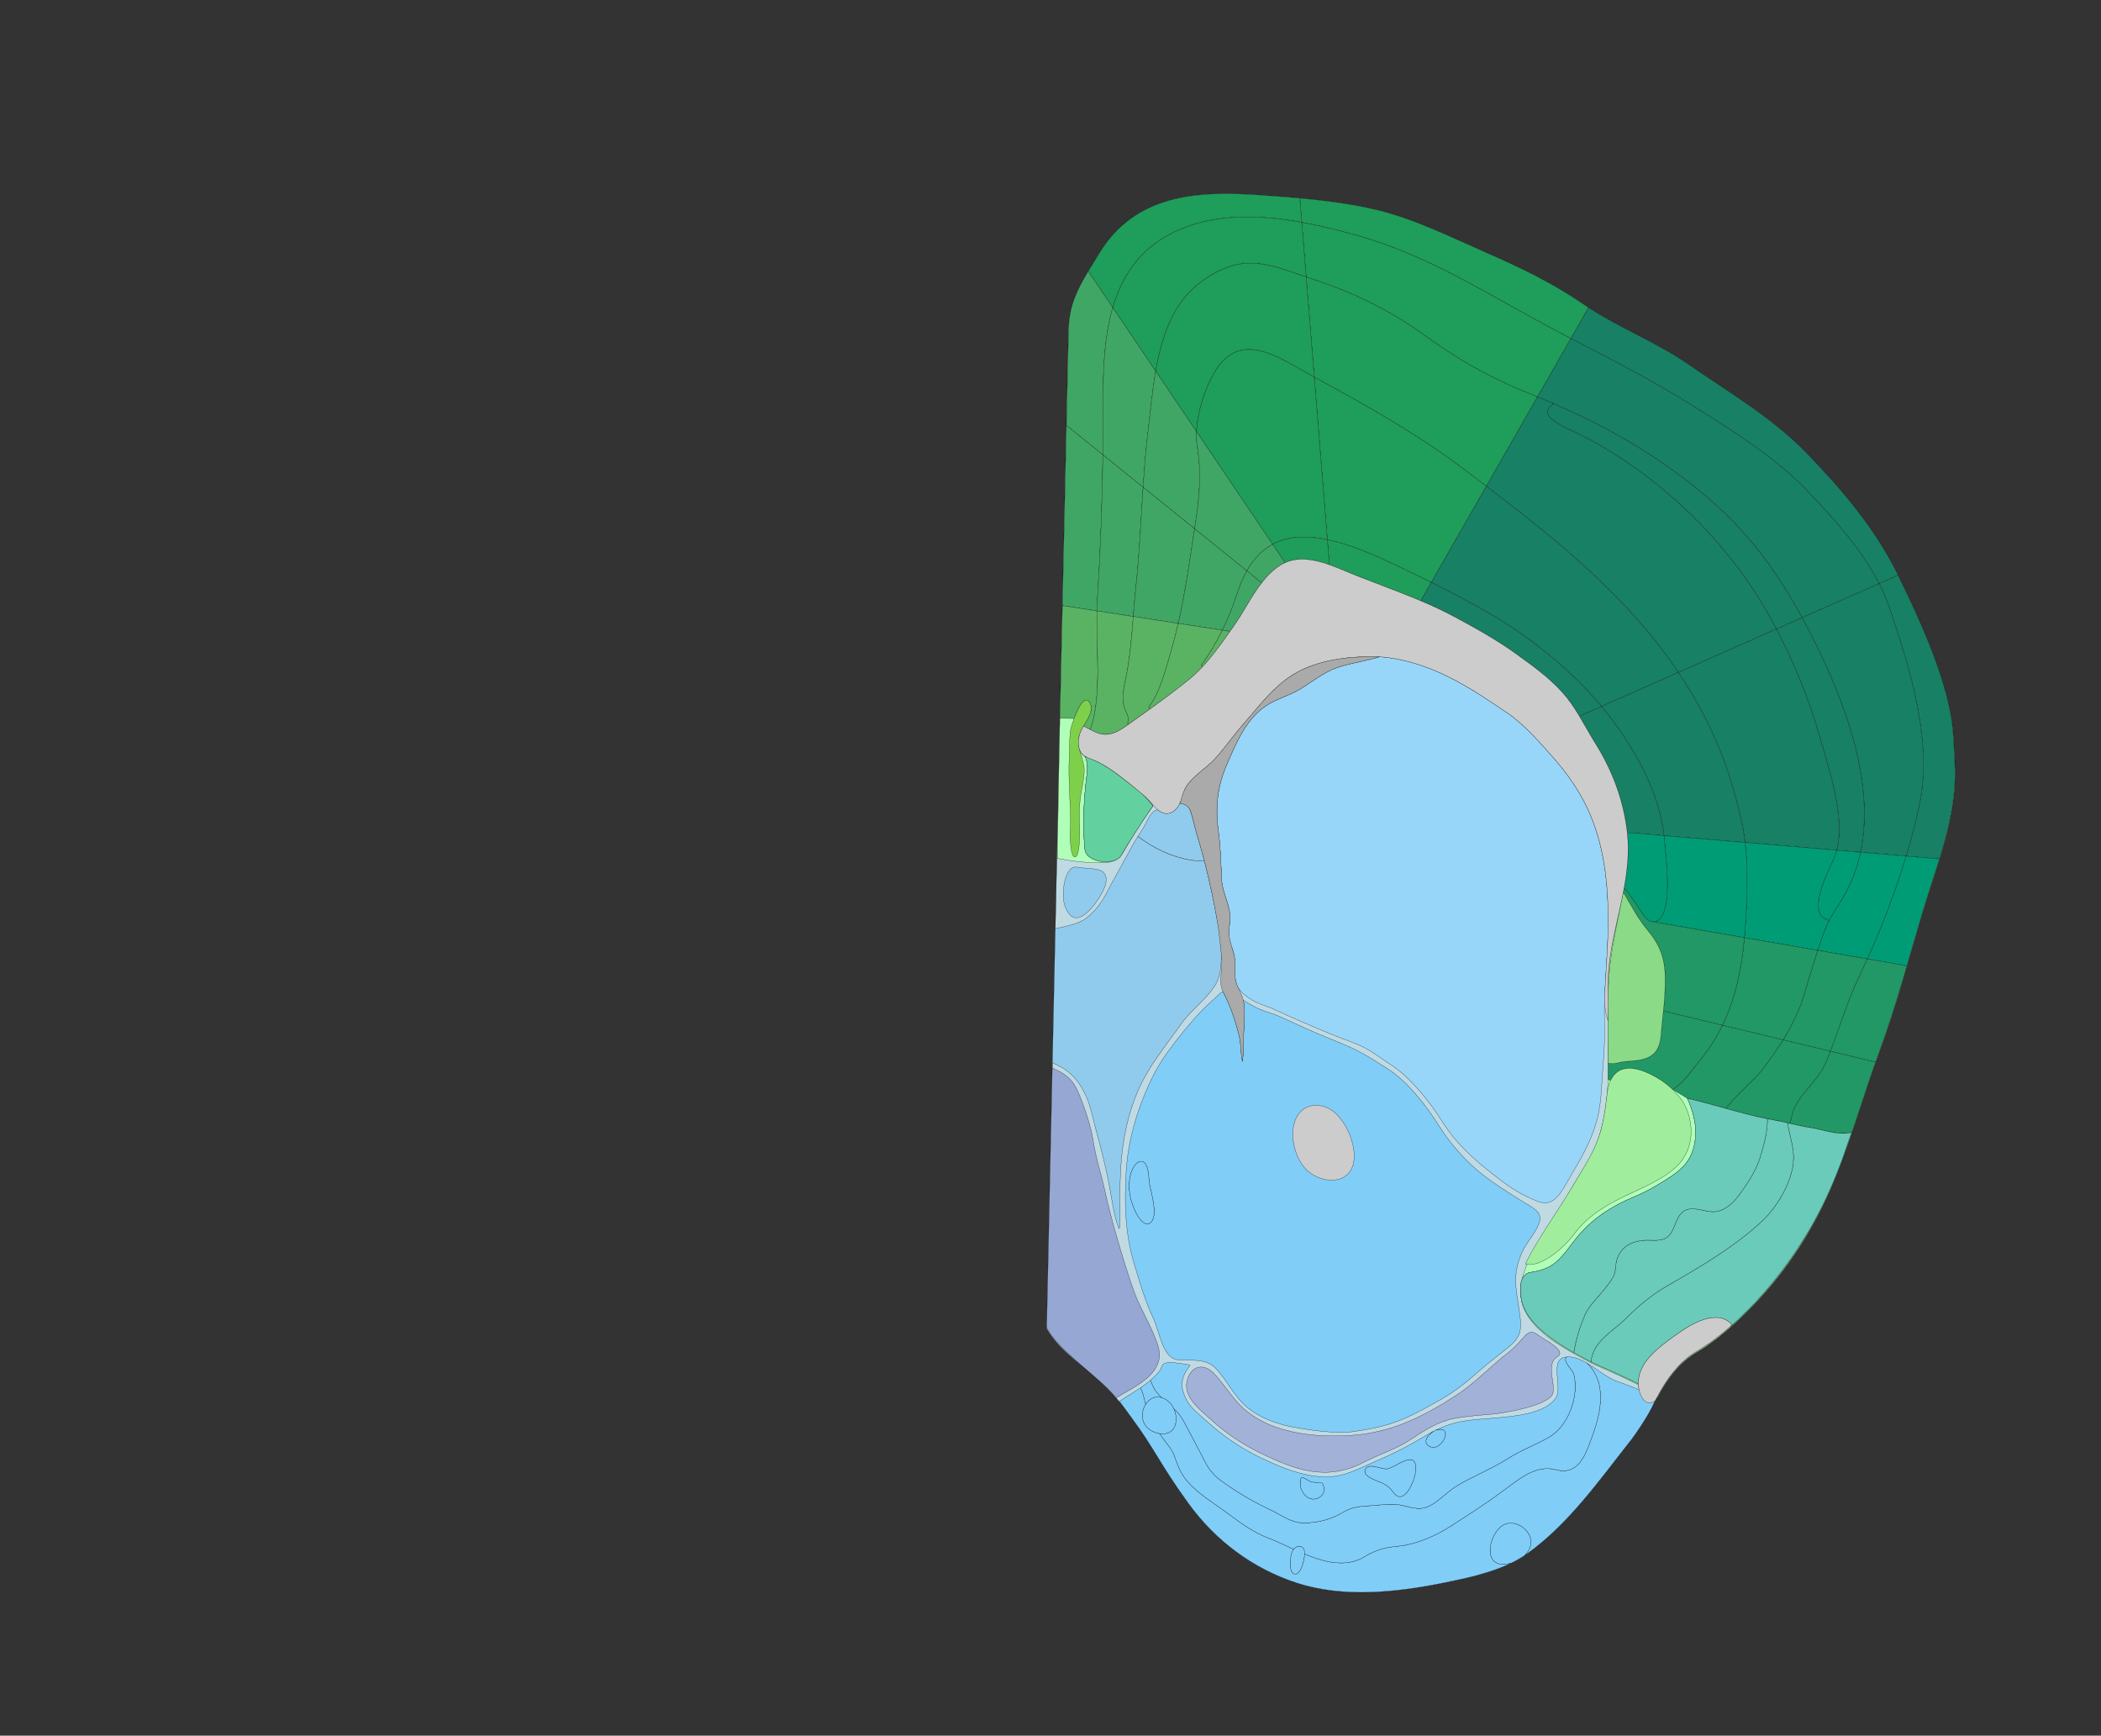 <svg width="9024" height="7456" xmlns="http://www.w3.org/2000/svg">
<rect width="100%" height="100%" fill="#333333" stroke="none"/>
<g transform="scale(1.0)">
<g id="180622901" order="1" parent_id="" graphic_group_label_id="28" graphic_group_label="Atlas - Adult Mouse" sub_image_id="100960352" transform=" scale(1.0, 1.0)"><path id="180622903" parent_id="180622901" order="0" structure_id="8" d="M4495.398,5706.861
			c50.834,92.867,161.701,163.103,229.656,226.617c159.299,148.926,251.982,349.193,378.537,523.828
			c116.664,160.996,276.523,280.898,466.058,342.66c201.824,65.763,429.713,40.418,633.826-0.846
			c117.397-23.736,256.274-53.703,354.906-124.041c180.306-128.578,313.112-319.406,448.806-490.975
			c98.438-124.488,133.674-288.982,276.15-375.894c244.465-149.11,463.076-438.664,576.955-698.437
			c84.41-192.551,138.07-396.545,211.184-593.299c71.735-193.035,126.677-400.821,185.217-597.696
			c61.563-207.041,151.421-416.579,139.603-636.697c-3.886-72.171-4.929-147.878-18.645-219.233
			c-38.022-197.906-137.452-411.981-225.291-592.388c-95.577-196.269-238.935-365.418-389.785-521.314
			c-150.631-155.669-332.711-260.861-510.14-383.732c-142.471-98.664-307.47-160.247-449.449-257.657
			c-133.908-91.866-271.061-157.867-419.906-222.998c-150.126-65.688-304.675-143.12-464.51-182.141
			c-163.893-40.005-339.016-52.851-506.833-64.914c-267.255-19.219-536.222-4.867-691.706,252.296
			c-65.122,107.697-126.275,190.25-130.406,319.463c0,0-38.648,1734.602-38.535,1729.046L4495.398,5706.861z" style="stroke:black;fill:#bfdae3"/><path id="180622904" parent_id="180622901" order="1" structure_id="688" d="M6907.782,4195.48
			c0.017-2.098,0.285-4.174,0.424-6.268c3.015-41.418,7.282-82.643,14.507-123.564c7.266-41.088,16.813-81.741,25.977-122.442
			c9.082-40.263,17.969-80.577,25.813-121.097c7.909-40.85,14.621-82.011,17.007-123.597c2.396-41.769,1.776-85.19-3.372-126.757
			c-16.461-133.025-63.654-258.857-134.771-372.285c-46.379-73.951-83.979-155.904-142.934-221.018
			c-59.714-65.965-128.044-114.405-200.342-166.646c-80.148-57.909-175.768-111.338-263.875-158.459
			c-152.229-81.42-315.184-131.993-473.471-198.387c-83.903-35.196-186.967-75.881-272.713-23.328
			c-91.486,56.068-139.153,174.974-199.648,259.97c-60.779,85.379-115.541,168.541-197.318,234.571
			c-77.707,62.739-158.305,116.218-239.789,173.761c-32.037,22.614-64.594,49.702-105.164,54.45
			c-21.479,2.509-44.025,0.354-62.987-9.647c-7.683-4.062-15.623-7.53-23.117-11.921c-1.954-1.152-19.987-10.259-20.534-9.245
			c-9.122,16.914-16.566,35.986-18.768,55.232c-1.621,14.157-1.01,29.771,3.592,43.37c7.25,21.414,26.945,33.539,46.901,41.321
			c14.832,5.779,29.437,12.189,43.569,19.516c31.791,16.479,61.269,37.859,89.5,59.75c20.078,15.574,40.025,31.318,59.574,47.557
			c18.172,15.081,39.586,29.168,54.933,46.921c1.849,2.142,22.017,23.45,21.438,24.439c-5.946,10.08-41.266,52.79-48.93,65.521
			c-16.421,27.303-32.688,54.479-49.264,81.726c-39.725,65.272-41.265,96.018-123.467,97.517
			c-60.471,1.087-130.219-7.552-189.108-19.077c4.789-348.65,12.707-697.229,20.737-1045.823
			c7.771-337.382,14.646-674.784,22.342-1012.171c1.639-71.906,2.705-143.857,5.01-215.748
			c4.131-129.205,65.285-211.757,130.406-319.455c155.484-257.163,424.451-271.511,691.706-252.296
			c167.817,12.067,342.94,24.913,506.833,64.918c159.835,39.021,314.384,116.453,464.51,182.142
			c148.848,65.125,285.998,131.127,419.906,222.998c141.98,97.405,306.98,158.987,449.449,257.655
			c177.43,122.872,359.509,228.064,510.141,383.733c150.852,155.896,294.207,325.046,389.785,521.314
			c87.839,180.406,187.269,394.481,225.29,592.384c13.717,71.356,14.759,147.066,18.636,219.239
			c11.827,220.113-78.031,429.655-139.594,636.696c-58.54,196.878-113.48,404.662-185.216,597.697
			c-73.112,196.754-126.772,400.75-211.183,593.297c-83.287,189.978-204.154,368.146-350.443,515.228
			c-99.234,99.768-171.809,150.459-224.574,181.574c-69.553,41.008-124.102,111.619-167.639,195.133
			c-7.371-35.832-252.309-134.017-285.297-151.806c-98.054-52.896-244.188-126.08-288.019-235.752
			c-42.209-105.633,27.89-224.392,83.53-310.635c66.375-102.86,124.338-207.619,188.588-311.418
			c78.422-126.688,92.424-289.248,91.479-435.867c-0.14-21.978-0.399-43.955-0.701-65.937
			C6905.779,4394.82,6907.343,4295.657,6907.782,4195.48z" style="stroke:black;fill:#b0ffb8"/><path id="180622962" parent_id="180622901" order="2" structure_id="320" d="M6823.291,1321.311l-76.043,133.007
			c-59.643-31.241-121.09-63.855-186.052-99.884c-244.015-135.425-468.283-269.673-738.219-344.591
			c-73.642-20.448-151.801-40.242-231.745-54.735l-8.346-103.964c113.237,10.292,226.883,24.931,335.683,51.479
			c159.837,38.998,314.422,116.426,464.504,182.16c148.844,65.123,285.989,131.078,419.903,222.991
			C6809.718,1312.424,6816.462,1316.908,6823.291,1321.311z" style="stroke:black;fill:#1f9d5a"/><path id="180622961" parent_id="180622901" order="3" structure_id="943" d="M6747.248,1454.317
			l-143.494,250.598c-7.111-2.906-14.307-5.815-21.421-8.639c-192.299-77.159-315.392-148.733-481.003-267.863
			c-127.74-91.947-289.866-171.707-440.714-221.355c-17.479-5.718-34.206-11.503-50.438-17.025l-18.944-234.924
			c79.944,14.494,158.104,34.288,231.745,54.735c269.936,74.917,494.204,209.166,738.219,344.592
			C6626.158,1390.462,6687.605,1423.076,6747.248,1454.317z" style="stroke:black;fill:#1f9d5a"/><path id="180622960" parent_id="180622901" order="4" structure_id="648" d="M6603.754,1704.915
			l-219.626,383.854c-30.858-23.527-61.888-46.975-92.999-70.423c-199.639-150.566-413.182-271.567-634.005-391.475
			c-4.041-2.173-8.163-4.432-12.202-6.688l-34.744-430.151c16.232,5.522,32.959,11.308,50.438,17.026
			c150.849,49.647,312.975,129.407,440.715,221.354c165.611,119.13,288.703,190.704,481.002,267.863
			C6589.447,1699.1,6596.643,1702.009,6603.754,1704.915z" style="stroke:black;fill:#1f9d5a"/><path id="180622959" parent_id="180622901" order="5" structure_id="844" d="M6384.128,2088.77
			l-236.358,413.106c-64.789-32.437-131.092-64.322-194.035-93.381c-87.64-40.523-173.187-73.659-252.502-90.142l-56.311-698.17
			c4.039,2.256,8.161,4.515,12.202,6.688c220.824,119.907,434.367,240.907,634.005,391.475
			C6322.24,2041.795,6353.27,2065.242,6384.128,2088.77z" style="stroke:black;fill:#1f9d5a"/><path id="180622958" parent_id="180622901" order="6" structure_id="882" d="M6147.77,2501.876l-41.186,71.94
			l-3.253,7.688c-108.955-46.324-220.835-84.701-330.465-130.706c-20.752-8.708-42.582-17.689-65.104-25.52l1.688-4.719
			l-8.217-102.209c79.316,16.482,164.863,49.618,252.503,90.142C6016.677,2437.554,6082.979,2469.439,6147.77,2501.876z" style="stroke:black;fill:#1f9d5a"/><path id="180622967" parent_id="180622901" order="7" structure_id="656" d="M5582.887,851.144l8.347,103.964
			c-190.465-34.655-390.673-39.32-561.265,48.509c-139.037,71.66-212.183,186.375-250.487,318.028L4673.91,1165.27
			c14.623-24.293,30.258-48.983,46.095-75.255c155.481-257.18,424.513-271.549,691.731-252.336
			C5468.211,841.737,5525.52,845.896,5582.887,851.144z" style="stroke:black;fill:#1f9d5a"/><path id="180622966" parent_id="180622901" order="8" structure_id="962" d="M5591.232,955.107
			l18.944,234.924c-171.987-59.701-279.72-104.662-450.192,20.128c-121.56,88.973-169.821,233.593-196.031,384.613l-184.474-273.128
			c38.306-131.653,111.45-246.368,250.487-318.028C5200.561,915.787,5400.768,920.452,5591.232,955.107z" style="stroke:black;fill:#1f9d5a"/><path id="180622965" parent_id="180622901" order="9" structure_id="767" d="M5610.178,1190.031l34.744,430.151
			c-158.281-87.77-322.164-209.697-432.352-14.025c-38.607,68.577-69.539,164.016-73.279,248.28l-175.338-259.666
			c26.211-151.021,74.474-295.641,196.033-384.612C5330.458,1085.369,5438.189,1130.331,5610.178,1190.031z" style="stroke:black;fill:#1f9d5a"/><path id="180622964" parent_id="180622901" order="10" structure_id="1021" d="M5644.922,1620.184l56.311,698.17
			c-88.037-18.34-168.344-16.072-235.278,19.854l-326.663-483.771c3.741-84.265,34.672-179.703,73.279-248.28
			C5322.757,1410.485,5486.641,1532.414,5644.922,1620.184z" style="stroke:black;fill:#1f9d5a"/><path id="180622963" parent_id="180622901" order="11" structure_id="1085" d="M5701.23,2318.354l8.217,102.209
			l-1.688,4.72c-62.432-21.874-129.641-34.925-189.891-7.278l-2.849-7.153l-49.069-72.642
			C5532.889,2302.281,5613.195,2300.014,5701.23,2318.354z" style="stroke:black;fill:#1f9d5a"/><path id="180622951" parent_id="180622901" order="12" structure_id="878" d="M8152.372,2470.493
			c87.868,180.352,187.27,394.491,225.286,592.368c13.723,71.377,14.755,147.068,18.616,219.232
			c7.494,139.486-25.798,274.669-66.885,407.681l-0.083-0.002l-142.566-12.094c20.678-68.797,38.946-138.147,54.557-207.972
			c62.689-279.293-36.886-597.221-127.032-861.215c-11.929-34.798-26.628-68.736-43.599-101.891L8152.372,2470.493z" style="stroke:black;fill:#188064"/><path id="180622950" parent_id="180622901" order="13" structure_id="657" d="M8114.264,2608.491
			c90.146,263.996,189.723,581.922,127.032,861.215c-15.609,69.825-33.879,139.175-54.556,207.972l-195.78-16.499
			c63.819-300.71-68.946-646.218-194.854-899.975c-18.705-37.78-37.449-73.726-56.225-108.253l330.785-146.35
			C8087.637,2539.755,8102.335,2573.694,8114.264,2608.491z" style="stroke:black;fill:#188064"/><path id="180622949" parent_id="180622901" order="14" structure_id="950" d="M7796.104,2761.205
			c125.908,253.757,258.676,599.266,194.855,899.975l-102.18-8.635c37.756-144.847-34.912-352.902-72.652-486.451
			c-45.496-160.664-109.29-316.218-186.762-464.226l110.515-48.917C7758.654,2687.479,7777.4,2723.425,7796.104,2761.205z" style="stroke:black;fill:#188064"/><path id="180622948" parent_id="180622901" order="15" structure_id="974" d="M7816.128,3166.094
			c37.74,133.549,110.409,341.604,72.653,486.451l-393.559-33.292c-3.604-30.112-8.387-59.665-14.777-88.168
			c-24.863-111.747-56.174-222.381-100.942-327.968c-48.104-113.417-105.747-217.78-171.054-314.969l420.916-186.28
			C7706.838,2849.875,7770.632,3005.43,7816.128,3166.094z" style="stroke:black;fill:#188064"/><path id="180622947" parent_id="180622901" order="16" structure_id="1102" d="M7495.225,3619.253
			l-348.256-29.476c-21.412-182.586-114.519-352.205-222.903-498.129c-14.267-19.246-29.536-38.432-45.472-57.631l329.855-145.869
			c65.307,97.188,122.95,201.551,171.055,314.968c44.769,105.586,76.078,216.221,100.941,327.968
			C7486.837,3559.588,7491.62,3589.141,7495.225,3619.253z" style="stroke:black;fill:#188064"/><path id="180622946" parent_id="180622901" order="17" structure_id="2" d="M6988.186,3567.571
			c-16.394-133.004-63.645-258.833-134.773-372.249c-24.273-38.735-46.163-79.671-69.92-119.146l95.102-42.159
			c15.937,19.199,31.205,38.385,45.473,57.632c108.387,145.923,201.492,315.543,222.904,498.128l-144.399-12.217l-13.056,1.887
			C6989.102,3575.434,6988.686,3571.503,6988.186,3567.571z" style="stroke:black;fill:#188064"/><path id="180622957" parent_id="180622901" order="18" structure_id="450" d="M8152.372,2470.493
			l-81.706,36.107c-74.441-145.438-192.025-274.876-302.289-391.891c-139.297-147.759-323.703-261.957-489.882-366.499
			c-191.69-120.695-353.722-201.037-531.247-293.895l76.043-133.007c137.214,89.816,293.42,150.094,429.124,244.132
			c177.463,122.807,359.562,228.026,510.2,383.707C7913.415,2105.084,8056.756,2274.205,8152.372,2470.493z" style="stroke:black;fill:#188064"/><path id="180622956" parent_id="180622901" order="19" structure_id="854" d="M8070.666,2506.602
			l-330.785,146.35c-145.639-267.282-297.534-442.011-528.838-613.535c-174.895-129.676-355.505-226.521-538.915-305.824
			c-22.813-9.837-45.55-19.339-68.374-28.677l143.494-250.598c177.525,92.858,339.557,173.2,531.247,293.895
			c166.179,104.542,350.585,218.74,489.882,366.499C7878.641,2231.725,7996.225,2361.162,8070.666,2506.602z" style="stroke:black;fill:#188064"/><path id="180622955" parent_id="180622901" order="20" structure_id="577" d="M7739.881,2652.951
			l-110.516,48.917c-8.332-15.948-16.832-31.816-25.5-47.604c-180.518-328.688-491.021-626.232-826.74-791.674
			c-34.092-16.839-190.239-75.947-105.961-126.849l0.963-2.148c183.41,79.303,364.021,176.148,538.916,305.824
			C7442.348,2210.939,7594.242,2385.669,7739.881,2652.951z" style="stroke:black;fill:#188064"/><path id="180622954" parent_id="180622901" order="21" structure_id="625" d="M7629.366,2701.868
			l-420.917,186.28c-214.512-319.162-511.854-561.776-824.32-799.379l219.625-383.854c22.824,9.337,45.562,18.839,68.375,28.677
			l-0.965,2.148c-84.277,50.901,71.871,110.01,105.961,126.849c335.721,165.441,646.225,462.986,826.742,791.674
			C7612.534,2670.052,7621.034,2685.92,7629.366,2701.868z" style="stroke:black;fill:#188064"/><path id="180622953" parent_id="180622901" order="22" structure_id="945" d="M7208.449,2888.148
			l-329.855,145.871c-109.709-131.103-257.791-258.362-417.522-360.096c-77.272-49.226-192.558-111.537-313.302-172.048
			l236.359-413.106C6696.596,2326.372,6993.938,2568.987,7208.449,2888.148z" style="stroke:black;fill:#188064"/><path id="180622952" parent_id="180622901" order="23" structure_id="1026" d="M6878.593,3034.02
			l-95.103,42.158c-21.58-36.007-44.854-70.799-72.965-101.857c-59.724-66.032-128.086-114.48-200.373-166.686
			c-80.09-57.879-175.709-111.339-263.873-158.464c-46.763-25.039-94.59-47.097-142.948-67.665l3.253-7.688l41.186-71.941
			c120.744,60.511,236.027,122.822,313.302,172.048C6620.802,2775.657,6768.885,2902.917,6878.593,3034.02z" style="stroke:black;fill:#188064"/><path id="180622945" parent_id="180622901" order="24" structure_id="36" d="M8186.74,3677.679l142.566,12.095
			c-23.691,76.991-50.033,153.175-72.614,229.021c-22.494,75.684-44.524,153.044-67.142,230.561l-3.564-1.078l-165.896-28.785
			C8084.837,3976.396,8141.43,3828.536,8186.74,3677.679z" style="stroke:black;fill:#009c75"/><path id="180622944" parent_id="180622901" order="25" structure_id="180" d="M7990.96,3661.18
			l195.78,16.499c-45.312,150.857-101.903,298.718-166.651,441.813L7807.23,4082.6c5.265-15.819,10.883-32.635,17.028-50.604
			c12.203-35.776,21.274-57.854,31.462-77.574c13.146-25.327,27.959-46.782,53.716-88.188
			C7949.545,3801.609,7975.814,3732.684,7990.96,3661.18z" style="stroke:black;fill:#009c75"/><path id="180622943" parent_id="180622901" order="26" structure_id="148" d="M7888.781,3652.545l102.179,8.635
			c-15.146,71.503-41.415,140.43-81.522,205.053c-25.758,41.406-40.57,62.86-53.717,88.188l-20.562-9.789
			c-67.5-38.252,17.084-203.526,39.403-251.849C7880.427,3680.063,7885.141,3666.564,7888.781,3652.545z" style="stroke:black;fill:#009c75"/><path id="180622942" parent_id="180622901" order="27" structure_id="187" d="M7495.225,3619.253l393.558,33.292
			c-3.642,14.021-8.354,27.518-14.22,40.238c-22.318,48.322-106.902,213.597-39.402,251.849l20.563,9.789
			c-10.188,19.719-19.26,41.798-31.463,77.574c-6.146,17.971-11.765,34.784-17.028,50.604l-314.842-54.615
			c0.964-9.822,1.761-19.649,2.474-29.479C7503.708,3878.813,7510.133,3743.799,7495.225,3619.253z" style="stroke:black;fill:#009c75"/><path id="180622941" parent_id="180622901" order="28" structure_id="638" d="M7495.225,3619.253
			c14.908,124.546,8.483,259.56-0.362,379.253c-0.713,9.829-1.51,19.656-2.474,29.479l-391.724-67.957
			c92.917-6.75,53.045-280.838,49.472-335.477c-0.748-11.613-1.832-23.232-3.168-34.773L7495.225,3619.253z" style="stroke:black;fill:#009c75"/><path id="180622940" parent_id="180622901" order="29" structure_id="662" d="M7150.137,3624.552
			c3.574,54.64,43.445,328.727-49.472,335.477c-32.002,2.311-65.535-67.325-80.948-87.599
			c-13.873-18.153-27.322-36.632-41.111-54.783l-3.324-0.655c14.277-77.612,22.732-156.103,14.233-237.543l13.056-1.887
			l144.398,12.217C7148.305,3601.319,7149.389,3612.939,7150.137,3624.552z" style="stroke:black;fill:#009c75"/><path id="180622972" parent_id="180622901" order="30" structure_id="935" d="M4673.908,1165.271
			l105.572,156.373c-45.235,155.114-42.178,333.799-41.953,493.066c0.084,46.304-0.166,92.602-0.754,138.973l-154.727-124.816
			l-1.751-0.038l9.321-419.354C4592.734,1311.766,4628.477,1240.708,4673.908,1165.271z" style="stroke:black;fill:#40a666"/><path id="180622971" parent_id="180622901" order="31" structure_id="211" d="M4779.48,1321.645
			l184.473,273.129c-14.48,83.197-22.163,168.378-31.796,247.258c-10.147,83.458-16.799,167.242-22.368,251.133l-173.016-139.479
			c0.588-46.373,0.838-92.67,0.754-138.974C4737.305,1655.443,4734.245,1476.759,4779.48,1321.645z" style="stroke:black;fill:#40a666"/><path id="180622970" parent_id="180622901" order="32" structure_id="1015" d="M5142.784,1920.42
			c17.715,106.67,9.076,216.774-7.489,323.036c-1.451,9.313-2.906,18.708-4.359,28.021l-221.146-178.313
			c5.569-83.891,12.222-167.675,22.369-251.133c9.633-78.88,17.314-164.062,31.795-247.258l175.338,259.664
			C5138.29,1877.525,5139.309,1899.822,5142.784,1920.42z" style="stroke:black;fill:#40a666"/><path id="180622969" parent_id="180622901" order="33" structure_id="919" d="M5139.29,1854.438
			l326.663,483.771c-42.964,23.098-80.387,59.997-110.675,114.154l-224.344-180.885c1.453-9.313,2.908-18.709,4.36-28.021
			c16.564-106.262,25.203-216.366,7.488-323.036C5139.309,1899.822,5138.29,1877.525,5139.29,1854.438z" style="stroke:black;fill:#40a666"/><path id="180622968" parent_id="180622901" order="34" structure_id="927" d="M5515.021,2410.85l2.85,7.153
			c-5.982,2.791-11.893,5.916-17.725,9.461c-31.451,19.259-57.812,46.052-81.239,76.247l-0.491-0.428l-63.139-50.922
			c30.289-54.157,67.711-91.057,110.676-114.154L5515.021,2410.85z" style="stroke:black;fill:#40a666"/><path id="180622977" parent_id="180622901" order="35" structure_id="588" d="M4736.773,1953.684
			c-2.383,210.437-10.945,421.155-23.901,630.527c-0.778,12.915-1.319,26.334-1.62,40.177l-145.93-22.429l-2.252-0.048
			l17.227-773.082l1.751,0.038L4736.773,1953.684z" style="stroke:black;fill:#40a666"/><path id="180622976" parent_id="180622901" order="36" structure_id="296" d="M4736.773,1953.684
			l173.016,139.479c-9.707,144.036-16.08,288.228-31.277,431.56c-4.394,41.118-7.707,82.428-10.937,123.737l-156.323-24.071
			c0.3-13.844,0.841-27.264,1.62-40.178C4725.828,2374.839,4734.393,2164.12,4736.773,1953.684z" style="stroke:black;fill:#40a666"/><path id="180622975" parent_id="180622901" order="37" structure_id="772" d="M4909.789,2093.164
			l221.146,178.313c-20.78,135.287-39.518,272.537-70.201,406.691l-193.158-29.708c3.229-41.31,6.543-82.619,10.937-123.737
			C4893.709,2381.391,4900.082,2237.199,4909.789,2093.164z" style="stroke:black;fill:#40a666"/><path id="180622974" parent_id="180622901" order="38" structure_id="810" d="M5130.936,2271.477
			l224.344,180.886c-14.575,25.881-27.484,55.719-38.65,89.849c-18.317,56.167-40.203,111.423-66.562,165.165l-189.332-29.208
			C5091.418,2544.013,5110.154,2406.763,5130.936,2271.477z" style="stroke:black;fill:#40a666"/><path id="180622973" parent_id="180622901" order="39" structure_id="819" d="M5418.416,2503.284l0.491,0.428
			c-44.545,57.603-78.771,127.942-118.437,183.731c-6.625,9.283-13.168,18.652-19.709,27.854l-5.834-4.131l-24.861-3.792
			c26.357-53.741,48.243-108.997,66.561-165.165c11.168-34.13,24.076-63.968,38.651-89.849L5418.416,2503.284z" style="stroke:black;fill:#40a666"/><path id="180622982" parent_id="180622901" order="40" structure_id="707" d="M4711.252,2624.389
			c-3.23,157.107,21.327,367.792-26.618,505.411l-2.177,4.208c-9.486-4.96-18.971-10.088-28.803-14.472
			c7.367-12.772,15.564-25.359,22.375-39.312c9.513-19.398,18.679-49.736-0.852-68.679c-20.021-19.371-45.814,31.462-62.208,75.825
			l-2.483-0.889l-58.205-1.259l10.789-483.311l2.252,0.048L4711.252,2624.389z" style="stroke:black;fill:#59b363"/><path id="180622981" parent_id="180622901" order="41" structure_id="556" d="M4711.252,2624.389
			l156.323,24.072c-6.315,79.87-12.633,159.74-26.685,238.525c-8.723,48.365-24.709,97.074-13.094,146.298
			c5.346,22.892,26.658,48.047,15.875,72.174l1.422,7.54c-26.355,18.952-54.039,37.541-86.992,41.417
			c-28.604,3.302-52.135-8.052-75.646-20.408l2.177-4.208C4732.579,2992.18,4708.021,2781.496,4711.252,2624.389z" style="stroke:black;fill:#59b363"/><path id="180622980" parent_id="180622901" order="42" structure_id="827" d="M4843.673,3105.458
			c10.783-24.127-10.53-49.283-15.875-72.174c-11.616-49.224,4.371-97.934,13.093-146.298
			c14.052-78.785,20.368-158.655,26.686-238.525l193.158,29.708c-9.492,41.592-20.063,82.826-32.293,123.69
			c-23.393,78.668-44.379,169.482-94.289,235.979l5.506,7.711c-25.34,18.306-50.842,36.358-76.428,54.41
			c-6.016,4.208-12.034,8.667-18.137,13.04L4843.673,3105.458z" style="stroke:black;fill:#59b363"/><path id="180622979" parent_id="180622901" order="43" structure_id="1054" d="M5060.734,2678.168
			l189.332,29.208c-25.569,52.006-55.362,102.586-90.285,151.136l5.561,5.209c-19.132,20.526-39.661,40.105-62.163,58.307
			c-53.324,43.063-108.013,83.677-163.521,123.521l-5.506-7.711c49.91-66.497,70.896-157.313,94.289-235.979
			C5040.672,2760.994,5051.241,2719.76,5060.734,2678.168z" style="stroke:black;fill:#59b363"/><path id="180622978" parent_id="180622901" order="44" structure_id="1081" d="M5159.782,2858.511
			c34.922-48.55,64.715-99.13,90.284-151.136l24.861,3.792l5.834,4.131c-36.834,52.097-72.72,102.794-115.42,148.423
			L5159.782,2858.511z" style="stroke:black;fill:#59b363"/><path id="180622939" parent_id="180622901" order="45" structure_id="996" d="M8185.986,4148.275l3.563,1.078
			c-36.138,124.025-73.95,248.35-118.065,367.112c-5.67,15.312-11.26,30.708-16.683,46.106h-0.083l-193.379-46.565
			c41.243-105.478,72.534-213.756,122.343-317.964c12.409-26.012,24.571-52.193,36.405-78.552L8185.986,4148.275z" style="stroke:black;fill:#219866"/><path id="180622938" parent_id="180622901" order="46" structure_id="328" d="M7807.229,4082.602
			l212.859,36.892c-11.833,26.356-23.996,52.54-36.404,78.552c-49.81,104.208-81.101,212.486-122.344,317.964l-202.588-48.851
			c26.104-42.065,45.893-81.35,70.037-136.891C7748.016,4286.05,7759.467,4227.23,7807.229,4082.602z" style="stroke:black;fill:#219866"/><path id="180622937" parent_id="180622901" order="47" structure_id="1101" d="M7492.389,4027.985l314.842,54.614
			c-47.764,144.631-59.215,203.449-78.44,247.668c-24.146,55.541-43.933,94.824-70.037,136.891l-260.853-62.874
			C7454.307,4288.206,7480.496,4161.212,7492.389,4027.985z" style="stroke:black;fill:#219866"/><path id="180622936" parent_id="180622901" order="48" structure_id="783" d="M7019.717,3872.43
			c15.413,20.272,48.945,89.908,80.948,87.598l391.724,67.959c-11.893,133.227-38.082,260.221-94.487,376.299l-253.467-61.047
			c2.302-21.558,4.354-43.205,5.582-65.203c6.504-119.41,3.138-191.313-74.133-283.086
			c-43.435-51.58-69.062-104.944-103.612-162.172c1.031-5.234,1.98-10.554,3.012-15.786l3.323,0.655
			C6992.395,3835.798,7005.844,3854.275,7019.717,3872.43z" style="stroke:black;fill:#219866"/><path id="180622935" parent_id="180622901" order="49" structure_id="704" d="M8054.721,4562.573l0.082,0.001
			c-35.617,100.01-67.262,201.439-101.39,301.982l-0.084-0.002c-53.978,15.435-129.606-13.398-175.097-20.057
			c-30.188-4.407-59.99-11.309-89.709-18.209l4.965-21.25c12.742-91.494,108.889-151.066,145.313-234.374
			c7.899-18.101,15.388-36.375,22.539-54.658L8054.721,4562.573z" style="stroke:black;fill:#219866"/><path id="180622934" parent_id="180622901" order="50" structure_id="694" d="M7658.752,4467.158
			l202.589,48.85c-7.151,18.283-14.64,36.56-22.539,54.658c-36.425,83.308-132.569,142.881-145.313,234.375l-4.965,21.25
			c-23.74-5.521-47.396-11.037-71.334-15.227c-68.4-11.991-135.336-30.042-202.178-48.59l1.445-5.143
			c35.104-49.297,121.14-119.684,153.707-163.528C7608.923,4541.499,7636.193,4503.379,7658.752,4467.158z" style="stroke:black;fill:#219866"/><path id="180622933" parent_id="180622901" order="51" structure_id="800" d="M7397.9,4404.284l260.852,62.874
			c-22.559,36.221-49.829,74.341-88.587,126.646c-32.567,43.846-118.603,114.231-153.707,163.528l-1.444,5.142
			c-55.646-15.47-111.201-31.271-167.484-44.168l-62.993-38.321c47.192-29.597,80.263-81.19,115.295-123.313
			C7339.916,4508.482,7372.055,4457.536,7397.9,4404.284z" style="stroke:black;fill:#219866"/><path id="180622932" parent_id="180622901" order="52" structure_id="675" d="M6907.3,4637.861l0.696-70.813
			c24.709,7.125,45.986-4.679,70.395-6.819c34.436-2.926,74.492-3.479,105.805-20.152c38.233-20.363,48.016-59.863,50.502-97.686
			c2.309-33.404,6.271-66.189,9.736-99.151l253.467,61.046c-25.848,53.252-57.984,104.198-98.07,152.387
			c-35.033,42.123-68.103,93.717-115.295,123.313l-0.342,0.409c-17.571-16.898-36.853-31.915-54.467-42.975
			c-75.563-47.271-154.655-70.256-197.387-19.371c-5.48,6.556-10.318,14.209-14.52,23.213L6907.3,4637.861z" style="stroke:black;fill:#219866"/><path id="180622905" parent_id="180622901" order="53" structure_id="698" d="M7943.799,4866.792
			c-39.541,7.414-88.288-5.118-128.305-14.582c-13.681-3.228-26.336-6.093-37.248-7.679c-25.875-3.758-51.403-9.386-76.883-15.271
			c-4.281-0.985-8.563-1.979-12.84-2.972c-3.627-0.845-7.254-1.688-10.879-2.525c-8.195-1.896-16.389-3.768-24.592-5.561
			c-0.063-0.014-0.127-0.027-0.189-0.041c-0.313-0.068-0.625-0.137-0.938-0.203c-11.549-2.51-23.127-4.857-34.763-6.896
			c-8.726-1.529-17.429-3.157-26.108-4.873c-116.033-22.924-228.287-61.402-343.508-87.869c4.549,10.273,8.889,20.895,12.873,31.771
			c16.226,44.23,26.608,92.707,21.446,139.396c-4.538,40.953-15.334,74.182-37.405,103.939
			c-15.729,21.221-37.196,40.688-66.238,59.951c-51.698,34.295-105.555,65.793-162.955,89.59
			c-91.807,38.056-168.632,87.916-233.948,163.031c-38.438,44.197-66.188,95.838-115.843,129.307
			c-23.743,16.01-65.896,27.76-93.834,30.605c-17.716,1.809-38.73,24.191-39.325,51.576c-0.634,29.494-1.862,59.749,7.979,86.796
			c0.142,0.388,0.285,0.774,0.431,1.161c14.787,39.189,40.179,72.098,70.317,100.656c27.761,26.293,59.549,48.896,90.775,69.313
			c14.751,9.646,29.775,18.756,44.975,27.55c4.211,2.435,8.436,4.845,12.672,7.235c14.346,8.099,28.822,15.978,43.346,23.814
			c9.832,5.3,19.684,10.577,29.527,15.889c0.44,0.236,0.92,0.488,1.436,0.754c24.012,12.396,127.869,55.228,203.063,94.025
			c0.354,11.57,2.205,23.539,5.814,35.927c9.236,31.674,31.018,59.519,65.301,38.051c3.441-6.06,6.641-11.712,9.671-17.058
			c0.335-0.59,0.667-1.176,0.997-1.76c32.9-62.724,72.059-118.056,119.176-158.889c0.602-0.575,1.195-1.158,1.801-1.73
			c24.037-22.758,55.813-37.307,82.373-56.545c5.802-4.199,12.232-7.748,18.376-11.629c3.288-2.308,6.632-4.687,10.03-7.141
			c0.158-0.132,0.328-0.252,0.484-0.385c14.438-12.188,30.105-23.262,45.341-34.827c10.944-8.897,22.36-18.522,34.269-28.953
			c2.912-2.551,5.846-5.138,8.815-7.785c1-0.878,2-1.756,3-2.64c1.894-1.696,3.798-3.414,5.715-5.15
			c0.158-0.146,0.315-0.29,0.474-0.438c0.553-0.496,1.107-0.998,1.666-1.506c0.34-0.309,0.679-0.617,1.02-0.928
			c0.25-0.227,0.498-0.454,0.748-0.684c0.355-0.324,0.713-0.648,1.068-0.976c6.49-5.937,13.117-12.103,19.879-18.51
			c11.889-11.285,24.199-23.306,36.957-36.14c9.125-9.146,18.086-18.381,26.965-27.783
			c116.394-123.957,216.848-270.869,288.767-413.727c2.7-5.279,5.319-10.646,7.938-16.014c2.617-5.283,5.152-10.649,7.688-16.019
			c6.557-13.791,12.947-27.752,19.09-41.718c6.038-13.52,11.912-27.139,17.641-40.863c11.959-28.731,23.308-57.91,34.188-87.696
			c0.683-1.866,1.354-3.728,2.024-5.584c0.065-0.196,0.135-0.394,0.201-0.589c0.813-2.252,1.619-4.497,2.414-6.736
			c12.699-35.838,23.424-70.084,36.674-103.72C7950.271,4865.441,7947.066,4866.184,7943.799,4866.792z" style="stroke:black;fill:#9ad2bd"/><path id="180622906" parent_id="180622901" order="54" structure_id="698" d="M4952.212,3461.681
			c0,0-56.765,78.696-138.991,215.964c-23.4,39.058-147.471,31.267-153.693-29.746c-9.668-94.791-4.879-214.222,7.266-307.767
			c2.281-17.549,4.676-36.976,3.268-54.663c-0.979-12.283-5.516-25.393-8.83-37.229c13.18,7.278,24.207,11.433,36.287,16.69
			c10.256,4.459,19.5,8.521,29.34,13.912c27.498,15.089,52.275,32.695,77.371,51.478c30.457,22.795,60.293,46.188,90.015,69.92
			C4915.672,3417.357,4934.193,3441.093,4952.212,3461.681z" style="stroke:black;fill:#9ad2bd"/><path id="180622928" parent_id="180622901" order="55" structure_id="1042" d="M4952.212,3461.681
			c0,0-56.765,78.696-138.991,215.964c-23.4,39.058-147.471,31.267-153.693-29.746c-9.668-94.791-4.879-214.222,7.266-307.767
			c2.281-17.549,4.676-36.976,3.268-54.663c-0.979-12.283-5.516-25.393-8.83-37.229c13.18,7.278,24.207,11.433,36.287,16.69
			c10.256,4.459,19.5,8.521,29.34,13.912c27.498,15.089,52.275,32.695,77.371,51.478c30.457,22.795,60.293,46.188,90.015,69.92
			C4915.672,3417.357,4934.193,3441.093,4952.212,3461.681z" style="stroke:black;fill:#62d09f"/><path id="180622931" parent_id="180622901" order="56" structure_id="276" d="M7943.799,4866.792
			c-39.541,7.414-88.288-5.118-128.305-14.582c-13.681-3.228-26.336-6.093-37.248-7.679c-25.875-3.758-51.403-9.386-76.883-15.271
			c-4.281-0.985-8.563-1.979-12.84-2.972c-3.627-0.845-7.254-1.688-10.879-2.525c1.481,9.161,2.922,18.387,4.842,27.607
			c11.403,54.787,26.727,95.427,18.592,152.783c-12.383,87.334-71.248,184.258-135.58,243.793
			c-105.033,97.196-220.974,168.362-341.769,239.199c-23.972,14.055-48.131,28.1-72.444,42.326
			c-61.455,35.979-115.873,82.021-165.959,132.396c-56.845,57.174-145.334,99.893-151.552,188.789
			c24.013,12.396,127.869,55.227,203.062,94.025c-2.807-91.584,88.891-158.019,156.594-206.709
			c38.16-27.446,92.971-64.83,146.362-74.934c36.905-6.98,70.05-4.064,99.633,27.324c-2.878,3.234-5.878,6.348-8.955,9.38
			c2.912-2.551,5.847-5.138,8.815-7.785c1-0.878,2-1.756,3-2.64c1.894-1.696,3.799-3.414,5.715-5.15
			c0.158-0.146,0.315-0.29,0.475-0.438c0.552-0.496,1.107-0.998,1.666-1.506c0.339-0.309,0.678-0.617,1.02-0.928
			c0.25-0.227,0.498-0.454,0.748-0.684c0.355-0.324,0.713-0.648,1.068-0.976c6.49-5.937,13.116-12.103,19.879-18.51
			c11.889-11.285,24.198-23.306,36.957-36.14c9.125-9.146,18.085-18.381,26.964-27.783
			c116.394-123.957,216.849-270.869,288.767-413.727c2.701-5.279,5.319-10.646,7.938-16.014c2.617-5.283,5.153-10.649,7.688-16.019
			c6.556-13.791,12.946-27.752,19.09-41.718c6.037-13.52,11.912-27.139,17.641-40.863c11.959-28.731,23.307-57.91,34.188-87.696
			c0.683-1.866,1.354-3.728,2.024-5.584c0.065-0.196,0.135-0.394,0.202-0.589c0.813-2.252,1.618-4.497,2.414-6.736
			c12.699-35.838,23.423-70.084,36.673-103.72C7950.271,4865.441,7947.066,4866.184,7943.799,4866.792z" style="stroke:black;fill:#6acbba"/><path id="180622930" parent_id="180622901" order="57" structure_id="284" d="M6833.775,5850.66
			c6.217-88.896,94.707-131.615,151.552-188.789c50.085-50.375,104.503-96.419,165.959-132.396
			c24.313-14.228,48.474-28.271,72.444-42.326c120.795-70.836,236.734-142.002,341.769-239.199
			c64.331-59.535,123.196-156.459,135.579-243.793c8.135-57.356-7.188-97.996-18.592-152.783c-1.92-9.223-3.359-18.446-4.841-27.607
			c-8.196-1.896-16.39-3.768-24.593-5.561c-0.063-0.014-0.127-0.027-0.189-0.041c-0.313-0.068-0.625-0.137-0.938-0.203
			c-11.549-2.51-23.127-4.857-34.762-6.896c-8.727-1.529-17.429-3.157-26.108-4.873c1.071,16.127-1.711,34.329-3.179,48.346
			c-3.613,34.514-13.908,67.045-22.766,100.107c-17.559,65.549-51.552,117.521-90.49,171.639
			c-25.764,35.789-62.711,75.156-109.514,78.801c-43.375,3.381-102.289-31.778-140.418,3.359
			c-32.572,30.016-30.193,83.434-67.865,108.838c-25.315,17.064-68.363,8.313-97.002,10.838
			c-52.814,4.65-93.248,25.648-113.14,76.402c-10.882,27.748-3.724,56.182-18.864,82.512c-12.512,21.752-31.041,44.4-47.291,63.814
			c-26.506,31.647-57.742,61.537-74.115,100.196c-23.183,54.812-36.976,102.019-46.946,159.158
			c14.347,8.099,28.823,15.978,43.347,23.815c9.832,5.299,19.683,10.576,29.527,15.888
			C6832.781,5850.143,6833.262,5850.395,6833.775,5850.66z" style="stroke:black;fill:#6acbba"/><path id="180622929" parent_id="180622901" order="58" structure_id="291" d="M6806.413,5651.044
			c16.373-38.66,47.61-68.549,74.115-100.196c16.25-19.414,34.78-42.063,47.292-63.814c15.143-26.33,7.982-54.764,18.863-82.512
			c19.892-50.754,60.324-71.752,113.14-76.402c28.64-2.525,71.687,6.227,97.002-10.838c37.672-25.404,35.293-78.822,67.866-108.838
			c38.128-35.139,97.043,0.021,140.417-3.359c46.804-3.645,83.75-43.012,109.515-78.801c38.938-54.115,72.933-106.09,90.49-171.639
			c8.855-33.063,19.15-65.596,22.765-100.107c1.468-14.017,4.25-32.219,3.179-48.346c-116.033-22.924-228.287-61.402-343.508-87.869
			c4.549,10.273,8.889,20.895,12.873,31.771c16.226,44.23,26.608,92.707,21.446,139.396c-4.538,40.953-15.334,74.182-37.405,103.939
			c-15.729,21.221-37.196,40.688-66.238,59.951c-51.698,34.295-105.555,65.793-162.955,89.59
			c-91.807,38.056-168.632,87.916-233.948,163.031c-38.438,44.197-66.188,95.838-115.843,129.307
			c-23.743,16.01-65.896,27.76-93.834,30.605c-17.716,1.809-38.73,24.191-39.325,51.576c-0.634,29.494-1.862,59.749,7.979,86.796
			c0.142,0.388,0.285,0.774,0.431,1.161c14.787,39.189,40.179,72.098,70.317,100.656c27.761,26.293,59.549,48.896,90.775,69.313
			c14.751,9.646,29.775,18.756,44.975,27.55c4.211,2.435,8.436,4.845,12.672,7.235
			C6769.438,5753.063,6783.23,5705.855,6806.413,5651.044z" style="stroke:black;fill:#6acbba"/><path id="180622927" parent_id="180622901" order="59" structure_id="19" d="M4656.93,3309.059
			c0.357-45.854-29.936-87.822-24.592-133.168c4.473-37.854,27.662-62.886,43.684-95.625c9.48-19.414,18.652-49.816-0.871-68.729
			c-31.115-30.149-76.24,109.68-78.252,130.638c-3.828,39.985-3.299,81.567-4.902,121.792c-3.486,86.784,5.01,173.531,5.692,260.3
			c0.269,33.082-3.836,64.01,0.122,97.653c0.938,7.954,3.561,62.238,20.273,59.393c19.517-3.394,19.785-95.952,19.492-111.75
			c-0.938-50.388-3.186-85.208,1.304-130.011C4643.18,3396.465,4656.578,3352.574,4656.93,3309.059z" style="stroke:black;fill:#7ed04b"/><path id="180622926" parent_id="180622901" order="60" structure_id="583" d="M6910.764,4191.527
			c9.344-121.467,38.252-237.354,61.222-359.293c34.674,57.42,60.34,110.986,103.877,162.697
			c77.267,91.752,80.646,163.668,74.13,283.074c-3.029,55.563-11.525,109.086-15.266,164.387
			c-2.558,37.808-12.267,77.313-50.564,97.685c-31.318,16.66-71.305,17.187-105.8,20.172c-24.354,2.104-45.694,13.888-70.392,6.772
			c-0.685-21.094,0.252-43.442-0.586-65.086c-1.125-28.721-0.979-57.416-1.271-86.178c-0.432-43.072,2.582-86.295,1.751-129.518
			C6907.27,4254.177,6908.369,4222.671,6910.764,4191.527z" style="stroke:black;fill:#8ada87"/><path id="180622925" parent_id="180622901" order="61" structure_id="952" d="M6932.357,4618.027
			c42.681-50.836,121.795-27.897,197.336,19.422c37.817,23.699,82.779,65.334,104.211,105.392
			c44.537,83.272,41.238,193.144-27.418,262.496c-60.463,61.076-153.758,96.979-229.949,133.969
			c-83.448,40.513-160.104,86.653-215.354,162.056c-37.437,51.084-140.408,146.93-209.709,128.582
			c58.198-118.277,136.571-220.758,202.419-333.176c38.951-66.502,82.609-129.972,109.538-202.67
			c23.491-63.433,31.304-129.271,39.545-196.267C6907.465,4661.323,6917.793,4635.376,6932.357,4618.027z" style="stroke:black;fill:#a0ee9d"/><path id="180622908" parent_id="180622901" order="62" structure_id="672" d="M6887.281,4554.393
			c8.787-96.021,0.293-193.472,5.375-289.435c5.237-98.33,13.473-196.326,14.359-294.858c1.54-171.33-16.096-345.532-90.868-501.922
			c-37.379-78.184-87.603-149.189-144.938-213.961c-57.221-64.649-123.996-141.659-195.543-190.547
			c-169.879-116.1-337.559-225.935-549.85-242.42c-57.686,18.155-118.131,25.486-175.547,44.114
			c-61.979,20.111-110.084,60.313-164.788,93.851c-48.562,29.787-106.483,43.516-153.019,75.996
			c-82.227,57.399-122.293,155.506-161.047,243.785c-44.092,100.442-52.881,189.679-37.623,298.977
			c9.31,66.673,9.994,133.864,13.324,200.969c2.6,52.207,29.779,96.822,35.849,149.096c2.388,20.519-1.442,42.718-4.423,62.955
			c-4.383,29.75,5.018,60.363,15.613,87.726c15.713,40.539,6.599,84.824,11.967,126.979c1.481,11.627,5.944,29.304,12.778,38.836
			c43.301,60.422,121.438,76.494,145.142,87.611c81.56,38.264,177.918,79.234,259.306,113.023
			c43.603,18.092,94.755,33.262,136.467,55.096c44.376,23.211,73.079,47.422,115.19,74.447
			c82.274,52.813,168.028,160.563,219.313,242.86c58.77,94.28,139.993,166.844,229.885,235.793
			c41.027,31.472,94.249,74.334,182.585,108.233c70.416,27.023,102.36-47.567,135.14-102.594
			c45.522-76.426,91.414-155.326,115.336-240.682c24.396-87.021,21.008-170.808,29.625-259.834
			C6887.027,4557.124,6887.15,4555.762,6887.281,4554.393z" style="stroke:black;fill:#98d6f9"/><path id="180622909" parent_id="180622901" order="63" structure_id="56" d="M6520.327,5149.309
			c-60.56-38.332-122.808-77.701-177.567-124.154c-59.256-50.277-120.396-122.074-161.487-188.018
			c-51.283-82.297-134.472-190.101-216.746-242.912c-42.11-27.023-84.54-54.681-128.908-77.892
			c-41.72-21.834-102.142-45.595-145.801-63.549c-74.162-30.504-102.265-44.972-192.114-85.498
			c-41.117-18.547-74.072-21.345-128.174-52.83c-10.844-6.301-20.604-12.375-29.492-18.054c0.228,1.01,0.443,2.023,0.642,3.049
			c6.313,32.756,4.708,70.226,2.664,103.373c-3.233,52.269-1.467,104.724-6.149,156.82c-9.855-34.063-5.637-70.041-13.668-104.732
			c-14.522-62.715-39.154-135.578-69.649-192.6c-0.36-0.675-0.71-1.354-1.049-2.034c-7.757,2.786-15.618,8.481-24.332,17.755
			c-19.215,20.441-53.067,42.652-122.099,125.279c-64.926,77.711-122.514,149.653-166.246,243.744
			c-56.504,121.571-95.463,252.719-103.379,386.994c-7.845,133.143-4.709,251.237,29.33,377.01
			c12.496,38.719,42.479,157.346,88.353,254.279c25.431,53.727,38.756,168.625,102.565,175.567
			c55.267,6.013,120.566-8.244,163.271,35.949c50.176,51.967,80.477,123.951,139.537,171.291
			c49.271,39.487,96.001,56.908,156.911,74.312c27.278,7.78,199.69,40.053,287.203,28.463
			c171.522-22.713,234.308-53.959,382.576-137.726c45.044-25.444,100.14-65.054,142.673-103.063
			c161.604-144.399,211.534-137.248,200.691-245.254c-10.475-104.293-40.424-168.844,3.152-275.422
			c11.965-29.272,31.538-56.699,50.266-84.278C6649.007,5208.436,6601.805,5200.88,6520.327,5149.309z M4947.382,5245.741
			c-23.239,32.076-53.815-8.549-66.394-32.912c-26.139-50.582-38.322-107.021-25.836-164.231
			c4.537-20.738,24.174-64.617,49.774-59.349c31.319,6.446,27.914,77.353,32.94,101.658
			C4945.329,5126.859,4971.102,5213.005,4947.382,5245.741z" style="stroke:black;fill:#80cdf8"/><path id="180622918" parent_id="180622901" order="64" structure_id="481" d="M6575.73,6623.253
			c-0.668-49.676-62.53-95.351-111.451-75.83c-32.523,12.992-58.36,57.679-63.362,98.353c-4.937,40.217,10.517,76.512,60.015,74.354
			c9.265-0.402,19.065-2.104,28.881-4.952c20.612-9.944,40.33-20.985,58.776-33.333
			C6565.077,6665.921,6576.041,6645.866,6575.73,6623.253z" style="stroke:black;fill:#80cdf8"/><path id="180622919" parent_id="180622901" order="65" structure_id="481" d="M6142.329,6214.921
			c47.625,22.785,103.38-86.748,33.534-73.901c-3.182,0.584-6.586,1.668-10.068,3.16c-2.373,1.164-4.736,2.349-7.095,3.545
			C6132.146,6162.809,6106.467,6197.746,6142.329,6214.921z" style="stroke:black;fill:#80cdf8"/><path id="180622920" parent_id="180622901" order="66" structure_id="481" d="M5940.089,6372.486
			c20.722,11.31,30.726,19.527,44.433,38.4c45.957,63.262,93.916-52.346,96.385-93.816c5.863-98.737-86.332-12.385-122.791-7.373
			c-22.131,3.039-75.963-25.651-92.213-1.393C5842.802,6342.798,5923.188,6363.268,5940.089,6372.486z" style="stroke:black;fill:#80cdf8"/><path id="180622921" parent_id="180622901" order="67" structure_id="481" d="M5627.799,6438.089
			c31.18,9.515,68.909-16.569,57.611-53.015c-7.404-23.819-9.515-11.346-25.828-16.115c-11.217-3.27-19.109,0.935-33.055-5.682
			c-26.253-12.441-42.788-34.209-42.421,11.049C5584.311,6399.393,5602.898,6430.493,5627.799,6438.089z" style="stroke:black;fill:#80cdf8"/><path id="180622922" parent_id="180622901" order="68" structure_id="481" d="M5556.445,6655.029
			c-2.687,3.225-5.078,7.025-7.014,11.394c-7.99,18.058-17.725,93.228,13.018,95.617c26.981,2.103,40.403-65.228,41.34-86.312
			c0.021-0.449,0.037-0.883,0.045-1.289C5604.605,6637.911,5574.104,6633.84,5556.445,6655.029z" style="stroke:black;fill:#80cdf8"/><path id="180622923" parent_id="180622901" order="69" structure_id="481" d="M5042.189,6051.791
			c-6.938-15.211-17.484-28.813-31.34-38.107c-7.736-5.19-15.332-8.662-22.68-10.66c-28.133-7.649-52.604,6.371-67.257,28.787
			c-26.733,40.898-20.771,109.737,55.351,125.865c1.73,0.365,3.42,0.668,5.088,0.937
			C5048.621,6169.445,5065.035,6101.877,5042.189,6051.791z" style="stroke:black;fill:#80cdf8"/><path id="180622924" parent_id="180622901" order="70" structure_id="489" d="M4904.928,4989.249
			c-25.601-5.271-45.237,38.608-49.774,59.349c-12.485,57.211-0.302,113.649,25.837,164.231
			c12.576,24.362,43.152,64.987,66.393,32.912c23.72-32.735-2.053-118.881-9.514-154.834
			C4932.842,5066.602,4936.247,4995.695,4904.928,4989.249z" style="stroke:black;fill:#80cdf8"/><path id="180622917" parent_id="180622901" order="71" structure_id="458" d="M6942.408,5932.788
			c-41.279-15.51-84.463-52.901-128.303-78.411c30.651,25.867,51.155,68.521,56.934,106.337
			c11.656,76.297-10.092,149.453-36.271,220.185c-25.168,68.028-55.363,158.26-151.07,132.674
			c-87.35-23.34-160.242,40.625-225.029,88.735c-74.367,55.209-152.772,105.543-230.699,155.601
			c-64.314,41.309-149.646,77.94-226.903,84.516c-49.806,4.238-95.271,16.723-138.524,43.6
			c-79.324,49.287-171.285,25.85-258.75-10.293c-0.937,21.084-14.357,88.412-41.34,86.312c-30.74-2.392-21.008-77.562-13.018-95.617
			c1.936-4.367,4.327-8.169,7.014-11.394c-37.443-17.031-73.418-34.402-106.47-47.024
			c-65.349-24.957-117.926-63.037-173.347-104.565c-59.258-44.404-126-82.5-175.4-138.547
			c-27.029-30.668-42.503-67.201-55.125-105.563c-12.15-36.934-39.352-61.709-60.591-94.275c-1.401-2.149-2.783-4.297-4.161-6.442
			c-1.668-0.269-3.357-0.569-5.088-0.937c-76.121-16.127-82.085-84.967-55.352-125.865c-0.074-0.269-0.158-0.529-0.232-0.799
			c-6.121-22.071-11.145-47.885-21.876-69.645c-27.101,18.396-56.103,35.137-90.351,58.169l51.299,70.631
			c102.688,138.49,117.285,192.506,243.838,367.142c116.666,160.996,276.524,280.897,466.059,342.66
			c201.824,65.762,429.713,40.418,633.826-0.847c92.164-18.634,197.563-41.112,286.337-83.946
			c-9.815,2.85-19.617,4.549-28.881,4.953c-49.499,2.158-64.95-34.138-60.015-74.354c5.002-40.674,30.838-85.358,63.361-98.353
			c48.921-19.52,110.784,26.154,111.452,75.83c0.31,22.613-10.653,42.668-27.144,58.59c3.306-2.211,6.571-4.463,9.793-6.762
			c180.306-128.578,313.113-319.406,448.807-490.975c0,0,75.564-102.351,98.191-160.129
			C7118.534,5990.389,6961.33,5939.896,6942.408,5932.788z" style="stroke:black;fill:#80cdf8"/><path id="180622915" parent_id="180622901" order="72" structure_id="465" d="M4920.914,6031.811
			c14.652-22.416,39.124-36.438,67.257-28.787c-9.301-9.195-17.994-18.922-25.47-29.701c-9.07-13.082-14.873-29.127-21.56-44.086
			c-13.909,11.992-27.853,22.299-42.338,32.131c10.731,21.76,15.755,47.572,21.876,69.646
			C4920.755,6031.279,4920.839,6031.542,4920.914,6031.811z" style="stroke:black;fill:#80cdf8"/><path id="180622916" parent_id="180622901" order="73" structure_id="465" d="M6724.064,5837.165
			c-4.621,17.983,31.809,50.175,36.07,68.065c21.943,93.041-23.316,221.369-108.756,269.611
			c-58.34,32.941-117.727,54.369-174.833,90.586c-68.935,43.713-145.166,73.928-215.501,115.078
			c-40.521,23.711-71.85,60.137-112.282,83.777c-47.071,27.52-79.49,12.608-129.038,1.699c-33.273-7.328-66.702-4.086-100.391-0.445
			c-52.473,5.666-100.408,0.84-146.998,28.729c-54.811,32.808-112.17,48.359-176.347,47.508
			c-51.356-0.68-94.069-34.787-138.819-55.699c-75.268-35.174-150.205-79.16-216.65-128.771
			c-26.034-19.438-47.061-44.283-62.116-72.995c-32.126-61.267-63.91-123.206-96.539-183.494
			c-10.224-18.89-24.3-34.499-39.675-49.022c22.846,50.086,6.432,117.654-60.838,106.82c1.378,2.146,2.759,4.293,4.161,6.441
			c21.24,32.567,48.438,57.344,60.591,94.276c12.622,38.36,28.096,74.896,55.125,105.562c49.4,56.047,116.145,94.144,175.4,138.547
			c55.42,41.529,107.998,79.609,173.347,104.566c33.052,12.622,69.024,29.993,106.47,47.025c17.656-21.19,48.16-17.119,47.39,19.41
			c-0.009,0.404-0.024,0.84-0.045,1.287c87.465,36.144,179.425,59.582,258.749,10.293c43.254-26.875,88.721-39.358,138.525-43.599
			c77.258-6.574,162.588-43.207,226.903-84.517c77.926-50.057,156.332-100.391,230.699-155.6
			c64.787-48.111,137.681-112.076,225.028-88.736c95.707,25.586,125.902-64.645,151.071-132.674
			c26.179-70.729,47.927-143.887,36.271-220.184c-5.776-37.814-26.28-80.471-56.934-106.337
			c-26.291-15.298-52.816-26.321-79.313-25.792c-2.043,0.041-4.002,0.146-5.879,0.316
			C6726.67,5830.873,6724.993,5833.575,6724.064,5837.165z" style="stroke:black;fill:#80cdf8"/><path id="180622914" parent_id="180622901" order="74" structure_id="473" d="M4988.171,6003.023
			c7.347,1.998,14.942,5.469,22.679,10.658c13.855,9.297,24.402,22.897,31.342,38.108c15.375,14.522,29.451,30.134,39.674,49.022
			c32.629,60.287,64.414,122.229,96.539,183.494c15.057,28.711,36.082,53.559,62.117,72.994
			c66.444,49.611,141.383,93.599,216.65,128.771c44.75,20.912,87.463,55.021,138.818,55.7
			c64.178,0.853,121.537-14.701,176.347-47.508c46.591-27.89,94.526-23.063,146.998-28.729c33.688-3.641,67.117-6.883,100.392,0.445
			c49.547,10.91,81.965,25.82,129.037-1.699c40.434-23.641,71.76-60.066,112.283-83.777c70.334-41.149,146.565-71.365,215.5-115.078
			c57.106-36.217,116.494-57.645,174.834-90.586c85.438-48.242,130.699-176.569,108.756-269.611
			c-4.264-17.891-40.691-50.081-36.07-68.064c0.928-3.59,2.604-6.293,4.85-8.264c-80.567,7.271-12.801,130.645-47.814,178.613
			c-47.936,65.672-175.107,75.621-248.098,82.842c-73.252,7.246-146.47,6.965-216.414,32.133
			c-17.131,6.168-34.144,13.52-50.795,21.688c3.483-1.492,6.889-2.576,10.069-3.161c69.847-12.846,14.091,96.688-33.534,73.902
			c-35.861-17.176-10.184-52.112,16.371-67.196c-14.277,7.247-28.264,15.063-41.793,23.224
			c-67.671,40.813-137.184,76.338-210.189,107.267c-74.447,31.528-134.021,67.851-217.617,66.041
			c-99.748-2.158-197.85-45.328-283.732-87.022c-76.346-37.07-153.115-89.313-215.834-146.498
			c-30.496-27.813-76.102-61.322-94.479-99.377c-26.635-55.131-25.438-93.056,17.072-147.006
			c1.598-2.021-84.238-13.375-89.329-12.621c-44.425,6.557-22.84,17.731-49.938,46.889c-10.701,11.521-21.199,21.551-31.717,30.618
			c6.686,14.958,12.487,31.004,21.559,44.085C4970.177,5984.102,4978.87,5993.827,4988.171,6003.023z M5865.9,6308.307
			c16.25-24.26,70.084,4.432,92.213,1.393c36.459-5.012,128.655-91.365,122.791,7.373c-2.469,41.471-50.428,157.078-96.383,93.816
			c-13.709-18.873-23.711-27.092-44.434-38.4C5923.188,6363.268,5842.802,6342.798,5865.9,6308.307z M5626.527,6363.277
			c13.944,6.615,21.838,2.412,33.055,5.683c16.314,4.771,18.424-7.705,25.828,16.115c11.298,36.442-26.432,62.526-57.611,53.015
			c-24.899-7.597-43.487-38.697-43.69-63.763C5583.74,6329.068,5600.275,6350.837,5626.527,6363.277z" style="stroke:black;fill:#80cdf8"/><path id="180622912" parent_id="180622901" order="75" structure_id="250" d="M5172.691,3697.212
			c-9.731-37.574-20.099-74.478-31.095-109.992c-11.135-35.966-19.996-85.514-34.797-116.722
			c-4.603-9.689-25.079-20.445-35.619-19.712c-6.892,0.485-10.237,12.943-13.985,17.737c-10.435,13.297-26.063,24.66-43.283,25.734
			c-15.736,0.981-24.551-4.854-37.362-12.809c-21.315-13.211-46.241,37.839-52.438,50.578
			c-10.313,21.211-23.648,41.072-36.615,61.117c65.783,50.453,144.285,88.229,226.197,101.612
			C5134.014,3698.078,5152.771,3698.575,5172.691,3697.212z" style="stroke:black;fill:#90cbed"/><path id="180622911" parent_id="180622901" order="76" structure_id="258" d="M5228.541,3952.4
			c-15.348-83.021-33.994-170.795-55.85-255.188c-19.92,1.362-38.68,0.866-58.998-2.455
			c-81.914-13.384-160.416-51.16-226.198-101.613c-7.21,11.146-14.306,22.349-20.703,33.869
			c-29.901,53.849-57.759,106.447-87.953,160.146c-34.463,61.316-44.962,99.783-111.794,155.677
			c-34.098,28.514-110.898,40.608-134.486,46.444c-0.27,12.168-12.463,575.853-12.463,575.853
			c26.701,13.705,86.617,32.883,134.332,121.793c30.455,56.752,39.221,118.199,54.013,170.799
			c22.163,78.842,41.492,158.399,56.96,238.832c9.619,49.985,18.221,125.606,39.008,177.604
			c11.371,28.469,0.139-111.443,9.896-264.67c7.338-115.056,31.105-230.689,78.936-336
			c45.866-100.994,117.604-185.308,180.41-275.752c44.236-63.695,139.032-128.158,160.643-198.117
			c11.143-36.064,10.426-60.088,11.231-98.273C5246.428,4057.896,5236.629,3996.188,5228.541,3952.4z" style="stroke:black;fill:#90cbed"/><path id="180622913" parent_id="180622901" order="77" structure_id="333" d="M4575.793,3897.191
			c4.635,10.937,10.255,20.802,16.657,28.957c52.79,67.191,150.517-90.836,157.367-131.944
			c12.431-74.563-61.627-58.088-125.34-69.202C4572.486,3715.936,4554.118,3846.139,4575.793,3897.191z" style="stroke:black;fill:#90cbed"/><path id="180622907" parent_id="180622901" order="78" structure_id="342" d="M6474.494,5813.165
			c-76.167,59.074-138.674,128.131-220.029,180.894c-142.885,92.655-282.723,162.172-455.533,172.227
			c-95.047,5.535-192.271,1.463-284.449-24.842c-60.902-17.402-110.558-40.01-159.819-79.498
			c-59.062-47.342-90.267-109.615-140.408-161.555c-44.506-46.082-95.202-33.135-113.528,22.873
			c-24.655,75.354,51.959,130.824,100.537,175.123c62.728,57.194,134.08,105.66,210.435,142.737
			c152.724,74.149,286.616,123.877,447.494,39.838c66.832-34.914,137.875-55.519,201.49-98.049
			c54.306-36.312,115.825-75.813,180.979-88.563c57.971-11.344,117.332-14.646,176.027-20.444
			c43.553-4.306,200.432-30.063,244.677-75.22c31.881-32.535-30.423-136.229,26.635-170.451
			c42.804-25.674-54.761-72.1-83.489-93.574C6556.501,5698.021,6552.98,5752.296,6474.494,5813.165z" style="stroke:black;fill:#a2b1d8"/><path id="180622910" parent_id="180622901" order="79" structure_id="596" d="M4495.563,5699.214
			c31.465,88.276,240.986,228.381,298.41,306.104c58.289-39.191,170.597-80.504,185.348-171.189
			c8.854-54.418-45.215-144.195-92.034-245.324c-36.002-77.742-117.595-359.277-140.082-466.314
			c-17.351-82.526-38.739-137.391-53.417-230.315c-7.918-50.153-38.495-148.916-68.412-212.135
			c-24.266-51.283-59.371-72.041-105.775-91.974L4495.563,5699.214z" style="stroke:black;fill:#96a7d3"/><path id="180622984" parent_id="180622901" order="80" structure_id="1009" d="M6907.262,4200.035
			c-1.676,38.841,0.232,77.926,0.64,116.979c-0.002,0.084-0.005,0.25-0.007,0.334c-0.313,22.103-1.123,44.192-1.6,66.207
			c-0.004,0.166-0.006,0.25-0.01,0.416c-13.703-37.588-15.72-79.346-13.609-119.011c5.214-98.332,13.425-196.348,14.305-294.856
			c1.537-171.326-16.051-345.569-90.838-501.944c-37.354-78.146-87.627-149.146-144.957-213.957
			c-57.168-64.643-123.994-141.673-195.521-190.523c-19.401-13.268-38.972-26.456-58.546-39.477
			c-36.273-23.979-72.129-47.946-109.699-69.782c-18.95-11.005-37.813-22.176-57.285-32.191
			c-19.311-9.845-37.54-19.416-54.807-27.298c-18.174-8.319-38.75-17.439-57.453-24.436c-39.64-14.873-77.516-26.455-118.947-35.61
			c-40.52-8.969-81.438-14.86-124.589-13.958c-10.099,0.199-20.696,0.303-30.793,0.418c-33.965,0.433-66.963,2.472-100.616,7.834
			c-23.943,3.82-47.795,7.31-71.449,13.221c-9.145,2.306-18.13,5.031-27.119,7.923c-14.784,4.687-29.803,8.615-44.195,14.479
			c-15.152,6.263-29.983,13.117-44.498,20.729c-32.571,17.065-62.084,39.203-89.229,63.812
			c-54.716,49.54-99.464,108.807-148.209,163.897c-42.762,48.381-78.982,103.076-123.049,150.094
			c-35.693,37.938-90.188,69.463-118.505,113.566c-0.345,0.493-0.69,1.069-1.034,1.563c-22.21,35.561-18.605,84.944-60.014,109.327
			c-33.377,19.551-63.783-5.636-83.356-30.252c-21.522-27.08-44.074-45.17-72.194-68.054
			c-23.367-18.942-46.644-38.218-70.778-56.343c-37.354-28.005-76.724-55.387-120.918-71.777
			c-23.506-8.685-43.161-17.953-52.604-44.187c-0.158-0.42-0.313-0.925-0.472-1.345l0.002-0.084
			c-1.979-8.72-3.374-17.593-3.515-26.522c0.004-0.167,0.006-0.25,0.01-0.417c0.349-12.256,2.711-25.053,6.31-37.156
			c0.265-0.662,0.446-1.324,0.712-2.07c3.9-10.594,9.118-20.408,14.833-30.045c9.833,4.384,19.315,9.511,28.804,14.472
			c23.51,12.354,47.041,23.71,75.645,20.407c32.954-3.875,60.637-22.465,86.993-41.416c6.103-4.373,12.121-8.832,18.136-13.041
			c25.586-18.051,51.088-36.104,76.429-54.409c55.508-39.847,110.196-80.459,163.521-123.522
			c22.502-18.201,43.031-37.779,62.164-58.306c42.701-45.628,78.586-96.327,115.42-148.423c6.541-9.203,13.084-18.572,19.709-27.855
			c39.666-55.789,73.892-126.129,118.437-183.73c23.429-30.195,49.788-56.988,81.239-76.247c5.832-3.545,11.74-6.67,17.725-9.461
			c60.249-27.646,127.459-14.597,189.891,7.278c22.522,7.828,44.354,16.811,65.104,25.519
			c109.63,46.004,221.51,84.382,330.465,130.706c48.358,20.568,96.187,42.626,142.948,67.665
			c88.165,47.125,183.784,100.585,263.873,158.464c72.287,52.205,140.65,100.653,200.374,166.686
			c28.11,31.059,51.385,65.851,72.965,101.857c23.757,39.475,45.646,80.41,69.92,119.146
			c71.13,113.415,118.381,239.243,134.774,372.249c0.498,3.932,0.914,7.861,1.328,11.875c8.5,81.441,0.045,159.931-14.232,237.543
			c-1.029,5.232-1.979,10.552-3.012,15.785C6948.611,3954.568,6912.482,4074.34,6907.262,4200.035z" style="stroke:black;fill:#cccccc"/><path id="180622985" parent_id="180622901" order="81" structure_id="1009" d="M5806.922,5016.634
			c-32.296,74.933-140.262,64.385-197.775,6.043c-55.192-55.976-81.47-183.281-24.737-245.526
			c39.22-43.039,106.19-34.047,146.974,0.733c53.107,45.299,92.345,138.832,83.734,207.594
			C5813.648,4997.171,5810.848,5007.529,5806.922,5016.634z" style="stroke:black;fill:#cccccc"/><path id="180622986" parent_id="180622901" order="82" structure_id="1009" d="M7339.793,5663.044
			c-53.393,10.104-108.202,47.485-146.363,74.935c-67.703,48.689-159.398,115.123-156.592,206.707
			c0.354,11.57,2.205,23.539,5.814,35.928c9.236,31.674,31.018,59.518,65.301,38.051c3.441-6.06,6.641-11.713,9.671-17.059
			c0.335-0.59,0.667-1.176,0.997-1.759c32.9-62.724,72.059-118.056,119.176-158.89c0.602-0.574,1.195-1.158,1.801-1.729
			c24.037-22.758,55.813-37.308,82.373-56.545c5.802-4.199,12.232-7.748,18.376-11.63c3.288-2.307,6.632-4.686,10.03-7.141
			c0.158-0.131,0.328-0.252,0.484-0.385c14.438-12.188,30.105-23.261,45.341-34.826c10.944-8.898,22.36-18.523,34.269-28.953
			c3.076-3.033,6.076-6.146,8.955-9.381C7409.843,5658.979,7376.699,5656.063,7339.793,5663.044z" style="stroke:black;fill:#cccccc"/><path id="180622983" parent_id="180622901" order="83" structure_id="81" d="M5575.677,2885.54
			c110.923-58.166,243.341-66.604,350.142-64.291c-57.685,18.156-118.131,25.487-175.547,44.115
			c-61.978,20.11-110.084,60.312-164.787,93.85c-48.563,29.787-106.483,43.517-153.019,75.996
			c-82.228,57.4-122.293,155.507-161.048,243.785c-44.091,100.443-52.88,189.679-37.623,298.978
			c9.311,66.673,9.994,133.863,13.325,200.969c2.599,52.207,29.778,96.822,35.849,149.078c3.502,30.146-8.244,60.414-3.992,90.526
			c3.82,27.148,14.531,57.004,21.725,83.89c10.318,38.555-2.859,79.254,8.805,118.285c8.252,27.602,25.649,50.082,31.172,78.731
			c6.313,32.756,4.709,70.226,2.664,103.373c-3.233,52.269-1.467,104.724-6.149,156.819c-9.854-34.063-5.636-70.041-13.667-104.731
			c-14.523-62.715-39.154-135.578-69.65-192.601c-22.855-42.746-1.312-99.58-6.582-146.33c-5.938-52.657-8.455-97.1-17.602-150.549
			c-22.221-129.791-50.396-256.463-88.107-378.255c-10.319-33.318-15.754-68.494-27.051-101.702
			c-3.381-9.921-9.276-18.024-17.871-24.126c-2.834-2.008-27.041-14.421-29.754-9.852c6.117-10.295,7.063-22.241,11.037-33.334
			c4.879-13.632,9.985-27.341,17.684-39.677c0.325-0.541,0.676-1.078,1.018-1.616c28.33-44.059,82.854-75.572,118.522-113.574
			c44.082-46.978,80.28-101.653,123.075-150.058c48.727-55.11,93.477-114.334,148.154-163.862
			C5513.594,2924.743,5543.111,2902.612,5575.677,2885.54z" style="stroke:black;fill:#aaaaaa"/></g>
</g>
</svg>